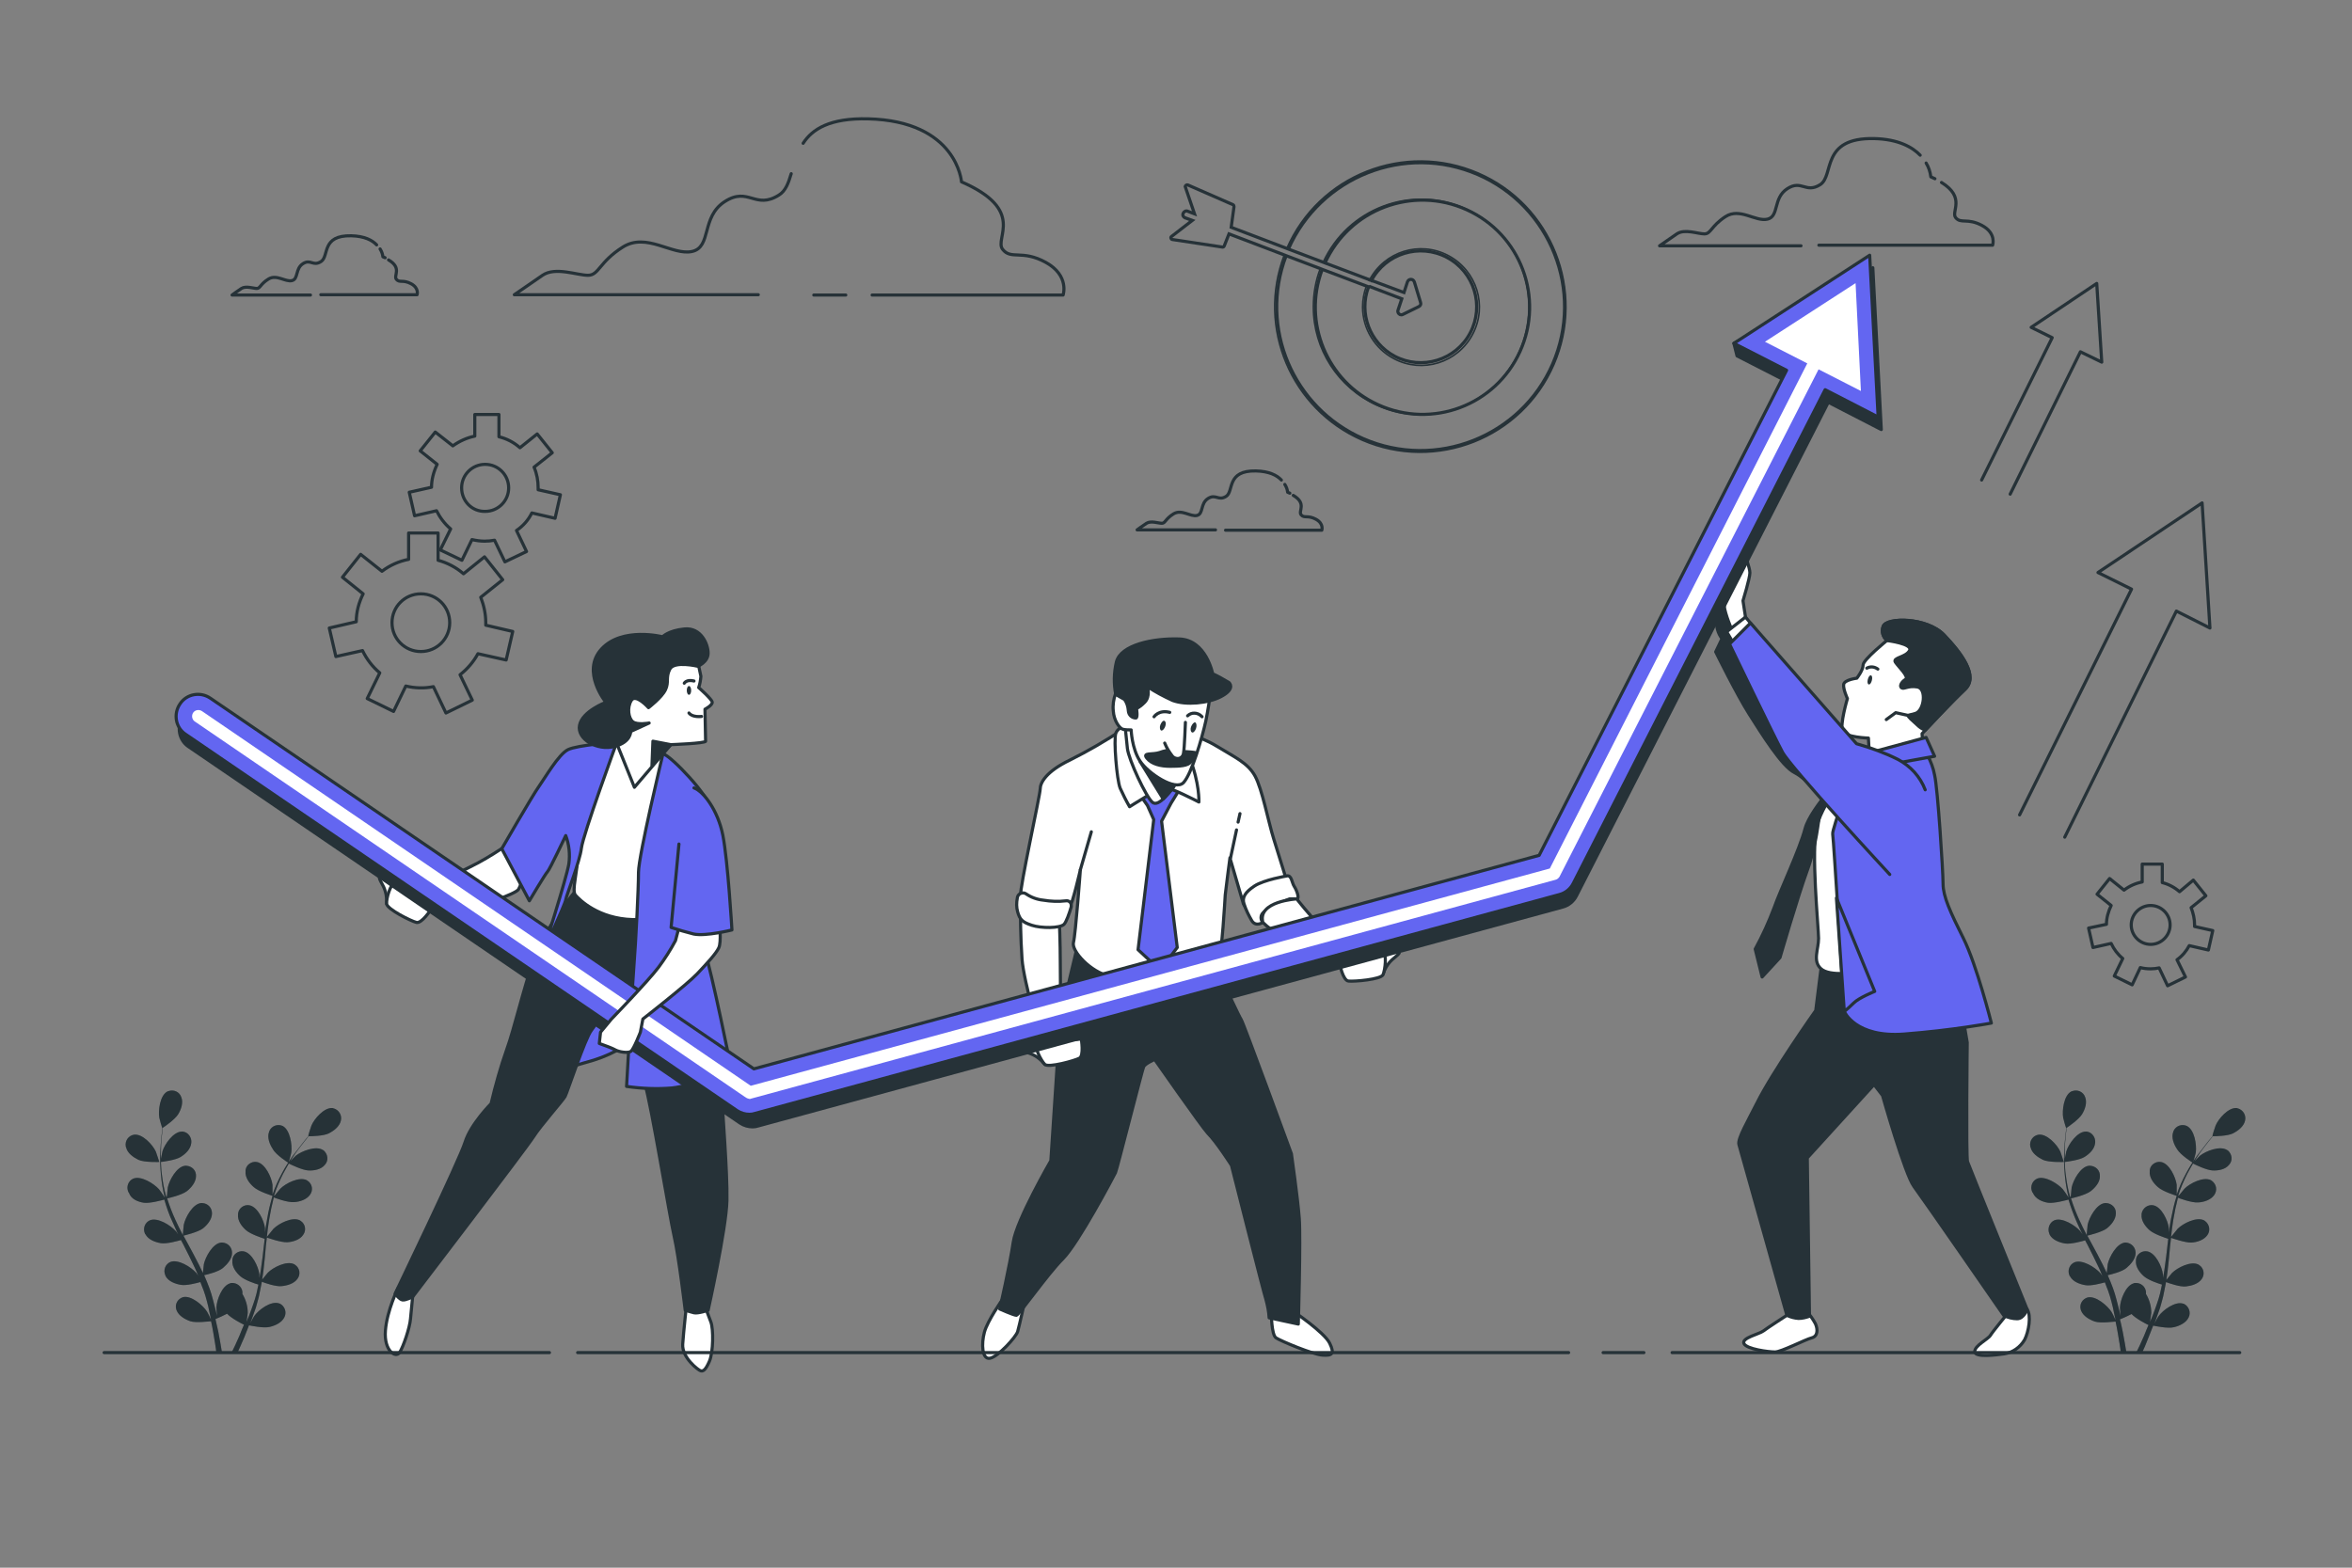 <?xml version="1.0" encoding="utf-8"?>
<!-- Generator: Adobe Illustrator 24.1.0, SVG Export Plug-In . SVG Version: 6.00 Build 0)  -->
<svg version="1.1" id="Layer_1" xmlns="http://www.w3.org/2000/svg" xmlns:xlink="http://www.w3.org/1999/xlink" x="0px" y="0px"
	 viewBox="0 0 750 500" style="enable-background:new 0 0 750 500;" xml:space="preserve">
<rect x="0" y="0" width="750" height="500" fill="#808080" stroke="none"/>
<style type="text/css">
	.st0{fill:none;stroke:#263238;stroke-linecap:round;stroke-linejoin:round;}
	.st1{fill:none;stroke:#263238;stroke-miterlimit:10;}
	.st2{fill:none;stroke:#263238;stroke-width:0.5;stroke-miterlimit:10;}
	.st3{fill:#FFFFFF;stroke:#263238;stroke-linecap:round;stroke-linejoin:round;}
	.st4{fill:#263238;stroke:#263238;stroke-linecap:round;stroke-linejoin:round;}
	.st5{fill:#6366F1;stroke:#263238;stroke-linecap:round;stroke-linejoin:round;}
	.st6{fill:#263238;}
	.st7{opacity:0.3;fill:#263238;enable-background:new    ;}
	.st8{fill:#FFFFFF;}
</style>
<g id="freepik--Clouds--inject-2">
	<path class="st0" d="M120.1,78.1c-1.4-1.5-3.9-2.8-8.1-2.9c-9.6-0.2-7,6.5-9.6,8.2s-3.3-0.9-5.8,0.7s-1.4,4.9-3.5,5.4
		s-4.9-2.1-7.5-0.5s-2.6,3-3.7,3s-3.5-0.9-4.9,0s-3,2.1-3,2.1h25"/>
	<path class="st0" d="M122.8,82.2l-0.7-0.3c-0.1-0.9-0.4-1.7-0.9-2.5"/>
	<path class="st0" d="M102.3,94H133c0,0,0.7-2.1-1.9-3.5s-3.7-0.2-4.7-1.4s1.9-3.6-2.5-6.2"/>
	<path class="st0" d="M408.6,153.1c-1.4-1.5-3.9-2.8-8.1-2.9c-9.5-0.2-7,6.5-9.5,8.1s-3.3-0.9-5.8,0.7s-1.4,4.9-3.5,5.4
		s-4.9-2.1-7.5-0.5s-2.6,3-3.7,3s-3.5-0.9-4.9,0s-3,2.1-3,2.1h25"/>
	<path class="st0" d="M411.3,157.3l-0.7-0.3c-0.1-0.9-0.4-1.7-0.9-2.5"/>
	<path class="st0" d="M390.8,169.1h30.7c0,0,0.7-2.1-1.9-3.5s-3.7-0.2-4.7-1.4s1.9-3.6-2.5-6.2"/>
	<path class="st0" d="M612.3,49.5c-2.5-2.6-7-5.1-14.6-5.3C580.4,43.8,585,56,580.4,58.9s-5.9-1.7-10.5,1.3s-2.5,8.8-6.3,9.7
		s-8.8-3.8-13.4-0.8s-4.6,5.5-6.7,5.5s-6.3-1.7-8.8,0s-5.5,3.8-5.5,3.8h45.1"/>
	<path class="st0" d="M617,57c-0.4-0.2-0.8-0.4-1.3-0.6c-0.2-1.6-0.7-3.1-1.5-4.4"/>
	<path class="st0" d="M580,78.2h55.4c0,0,1.3-3.8-3.4-6.3s-6.7-0.4-8.4-2.5c-1.5-1.9,3.3-6.4-4.5-11.2"/>
	<path class="st0" d="M278.1,94.1H339c0,0,2.1-6.2-5.5-10.4s-11.1-0.7-13.8-4.2s7.6-12.5-13.1-21.5c0,0-1.4-19.4-29.8-20.1
		c-12.2-0.3-17.8,3.3-20.7,7.8"/>
	<line class="st0" x1="259.5" y1="94.1" x2="269.7" y2="94.1"/>
	<path class="st0" d="M252.3,55.4c-0.9,3-1.8,5.5-3.9,6.8c-7.6,4.8-9.7-2.8-17.3,2.1s-4.1,14.5-10.4,15.9s-14.5-6.2-22.1-1.4
		s-7.6,9-11.1,9s-10.4-2.8-14.5,0s-9,6.2-9,6.2h77.8"/>
</g>
<g id="freepik--Arrows--inject-2">
	<polyline class="st0" points="658.4,267 694,194.9 704.7,200.3 702.2,160.4 669,182.6 679.7,187.9 644,259.9 	"/>
	<polyline class="st0" points="641,157.6 663.4,112.2 670.2,115.5 668.6,90.4 647.7,104.4 654.4,107.7 631.9,153.1 	"/>
</g>
<g id="freepik--Target--inject-2">
	<path class="st1" d="M410.8,79.5C421,56.3,448,45.6,471.3,55.7c23.2,10.1,33.9,37.2,23.8,60.4s-37.2,33.9-60.4,23.8
		c-22.4-9.8-33.3-35.4-24.6-58.3"/>
	<path class="st2" d="M410.3,79.3c10.2-23.5,37.6-34.3,61.1-24.1c23.5,10.2,34.3,37.6,24.1,61.1s-37.6,34.3-61.1,24.1
		c-22.7-9.9-33.7-35.9-24.9-59"/>
	<path class="st1" d="M422.5,83.9c7.8-17.2,28-24.8,45.2-17c17.2,7.8,24.8,28,17,45.2s-28,24.8-45.2,17
		c-16.4-7.4-24.2-26.3-17.9-43.1"/>
	<path class="st2" d="M421.9,83.7c7.9-17.3,28.2-24.9,45.5-17.1c17.3,7.9,24.9,28.2,17.1,45.5c-7.9,17.3-28.2,24.9-45.5,17.1
		c-12.3-5.6-20.2-17.8-20.2-31.3c0-4.2,0.7-8.3,2.2-12.2"/>
	<path class="st1" d="M437.3,89.5L437.3,89.5c4.6-8.7,15.4-12,24.1-7.4c8.7,4.6,12,15.4,7.4,24.1s-15.4,12-24.1,7.4
		c-7.9-4.2-11.5-13.7-8.3-22.1v-0.1"/>
	<path class="st2" d="M436.5,89.7l0.2-0.4l0,0c4.8-9.1,16-12.6,25.1-7.8c9.1,4.8,12.6,16,7.8,25.1c-4.8,9.1-16,12.6-25.1,7.8
		c-6.1-3.2-10-9.6-10-16.5c0-2.2,0.4-4.5,1.2-6.6"/>
	<path class="st1" d="M437.6,89.6h-0.1l-0.1-0.1l-0.5-0.2l0,0l-14.3-5.4l-0.5-0.2l-11.1-4.2l-0.5-0.2l-17.9-6.8l0.9-6.6
		c0-0.2-0.1-0.5-0.3-0.6L378.8,59c-0.3-0.1-0.6,0-0.8,0.3c-0.1,0.1-0.1,0.3,0,0.4l2.9,8.5l-2.1-0.8c-0.6-0.3-1.2,0-1.5,0.6
		c-0.3,0.6,0,1.2,0.6,1.5c0,0,0.1,0,0.1,0l2.2,0.8l-6.6,5.1c-0.2,0.1-0.3,0.4-0.2,0.6c0.1,0.2,0.2,0.4,0.5,0.4l15.9,2.4h0.1
		c0.2,0,0.4-0.1,0.5-0.4l1.5-3.8l17.6,6.7l0.5,0.2l11.1,4.2l0.5,0.2l14.3,5.4l0.5,0.2l0.4,0.2"/>
	<path class="st1" d="M437.3,89.5h0.1h0.1l10.2,3.8l1.1-3.4c0.2-0.5,0.6-0.8,1.1-0.8l0,0c0.5,0,0.9,0.3,1.1,0.8l2,6.6
		c0.2,0.5-0.1,1.1-0.6,1.3l-5.1,2.5c-0.2,0.1-0.3,0.1-0.5,0.1c-0.3,0-0.5-0.1-0.7-0.3c-0.3-0.3-0.5-0.8-0.3-1.2l1.2-3.6l-10.2-3.9
		c-0.1-0.1-0.3-0.1-0.4-0.3"/>
</g>
<g id="freepik--Gears--inject-2">
	<path class="st0" d="M152.4,208.5l9,2l2.1-9.1l-8.6-2c0-0.3,0-0.5,0-0.8c0-2.8-0.6-5.5-1.6-8.1l7-5.6l-5.8-7.3l-6.7,5.4
		c-2.3-2-5.1-3.5-8.1-4.3V170h-9.4v8.4c-3.1,0.6-6,1.9-8.5,3.8l-6.8-5.4l-5.8,7.3l6.6,5.3c-1.4,2.8-2.2,5.8-2.2,8.9l-8.6,2l2.1,9.1
		l8.5-1.9c1.3,2.7,3.2,5.2,5.5,7.1l-4,8.2l8.4,4.1l3.9-8.1c2.9,0.7,5.9,0.8,8.8,0.2l4,8.4l8.4-4.1l-3.9-8.1
		C149,213.4,151,211.1,152.4,208.5z M125,198.6c0-5.1,4.1-9.2,9.2-9.2s9.2,4.1,9.2,9.2s-4.1,9.2-9.2,9.2h0
		C129.1,207.8,125,203.7,125,198.6z"/>
	<path class="st0" d="M698.1,301.6l6.1,1.4l1.4-6.2l-5.8-1.3c0-0.2,0-0.4,0-0.5c0-1.9-0.4-3.7-1.1-5.5l4.7-3.8l-4-5l-4.4,3.7
		c-1.6-1.4-3.5-2.4-5.5-2.9v-5.9h-6.4v5.7c-2.1,0.4-4.1,1.3-5.8,2.6l-4.6-3.7l-4,5l4.5,3.6c-0.9,1.9-1.5,3.9-1.5,6L666,296l1.4,6.2
		l5.8-1.3c0.9,1.9,2.1,3.5,3.7,4.8l-2.7,5.6l5.7,2.8l2.6-5.5c1.1,0.3,2.2,0.4,3.3,0.4c0.9,0,1.8-0.1,2.7-0.3l2.7,5.7l5.7-2.8
		l-2.7-5.5C695.9,304.9,697.2,303.3,698.1,301.6z M679.6,295c0-3.4,2.8-6.2,6.2-6.2c3.4,0,6.2,2.8,6.2,6.2s-2.8,6.2-6.2,6.2l0,0
		C682.4,301.2,679.6,298.4,679.6,295z"/>
	<path class="st0" d="M169.6,163.6l7.4,1.7l1.7-7.5l-7.1-1.6c0-0.2,0-0.4,0-0.6c0-2.3-0.4-4.5-1.3-6.6l5.8-4.6l-4.8-6l-5.5,4.4
		c-1.9-1.7-4.2-2.9-6.7-3.5v-7.1h-7.7v6.9c-2.5,0.5-4.9,1.6-7,3.1l-5.6-4.4l-4.8,6l5.4,4.3c-1.1,2.3-1.8,4.8-1.8,7.3l-7.1,1.6
		l1.7,7.5l7-1.6c1.1,2.2,2.6,4.2,4.5,5.8l-3.3,6.7l6.9,3.3l3.2-6.6c1.3,0.3,2.7,0.5,4,0.5c1.1,0,2.2-0.1,3.2-0.3l3.3,6.9l6.9-3.3
		l-3.2-6.7C166.9,167.7,168.5,165.8,169.6,163.6z M147.2,155.6c0-4.2,3.4-7.5,7.5-7.5c4.2,0,7.5,3.4,7.5,7.5c0,4.2-3.4,7.5-7.5,7.5
		c0,0,0,0,0,0C150.5,163.2,147.2,159.8,147.2,155.6C147.2,155.6,147.2,155.6,147.2,155.6L147.2,155.6z"/>
</g>
<g id="freepik--character-3--inject-2">
	<path class="st3" d="M569.8,419.5c0,0-6.2,4-7.5,5s-7,2.2-6.2,4s7.9,2.7,9.9,2.7s9.7-4,11.7-4.5s2-2.7,1.2-4.5
		c-0.8-1.5-1.8-2.9-3-4.2l-5.2,1.5L569.8,419.5z"/>
	<path class="st3" d="M640.2,418.9c0,0-4.7,5.7-5.5,7s-5,3.2-5,5.2s7.2,1,9.4,0.7c2.7-0.4,5.1-2.1,6.5-4.5c1.3-2.5,2.2-7.7,0.8-9.7
		S640.2,418.9,640.2,418.9z"/>
	<path class="st4" d="M580.7,308.9l-0.2,1.5l-1.5,11.9c0,0-13.8,19.5-18.8,29.6c-2.6,5.2-6.2,11.3-5.7,13.1l15.3,54.5
		c1.2,0.6,2.4,0.9,3.7,1c1.2,0,2.4-0.3,3.5-0.7l-0.7-50.5l21.3-23.4l2.7,3.5c0,0,7.1,25.1,10,29s28.7,41.2,28.7,41.2
		c1.3,0.6,2.8,1,4.2,1c2.2,0,3.2-3,3.2-3s-18.5-45.6-19-47.1s-0.1-38-0.1-38l-3-17.6l-3.5-11.2c0,0-6.5,1.7-17.4,1.2
		s-21.3-1.2-21.3-1.2L580.7,308.9z"/>
	<path class="st4" d="M551.4,189.3c0,0-3.5,5.2-4,8.4c-0.2,2.1,0.4,4.3,1.7,6l-2,4.2c0,0,6.7,13.6,10.7,19.9s10.4,16.6,14.4,18.6
		s11.7,10.2,11.7,10.2l4.5-9.7c0,0-13.1-16.4-21.3-27.8c-5-6.9-9.5-14.1-13.7-21.6c0-2.2,0.2-4.3,0.5-6.4c0.3-1.9,0.5-3.8,0.5-5.7
		L551.4,189.3z"/>
	<path class="st3" d="M591.6,243.2c0,0-10.2,12.2-12.2,20.1c-2,7.9,0.5,32.5,0.5,36s-2,7.2,0.8,9.7s10.9,1.2,13.9,1s17.1,0,21.3-1.3
		s6.2-3,6.2-6s-5.2-26.5-6-30.5s2-17.6-1.7-24.1S598.8,240.7,591.6,243.2z"/>
	<path class="st4" d="M589.8,244.9c0,0-12.4,12.6-14.2,19.4s-7.9,19.6-9.9,25.3c-1.7,4.5-3.7,8.9-6,13.1l2.2,8.9l5.7-6.2
		c0,0,5.7-19.6,8.7-27.8s3.5-15.9,4-18.1S589.8,244.9,589.8,244.9z"/>
	<path class="st5" d="M591.6,244.2c0,0-7.5,20.4-7.2,21.8s3.7,56.6,3.7,56.6s3.5,8.4,19.1,7.2s27.8-3.5,27.8-3.5s-4.7-18.6-8.9-27
		s-6.5-13.4-6.5-17.4s-1.7-30.5-2.7-34.7c-0.4-2.2-1.2-4.3-2.2-6.2l-1.5-1.2L591.6,244.2z"/>
	<path class="st5" d="M585.6,286.4l12.2,29.8c0,0-5,2-6.7,3.7c-1,1-2,1.9-3,2.7L585.6,286.4z"/>
	<path class="st3" d="M601.8,204.2c0,0-7.7,6.2-7.7,7.9s-2,4.2-2,4.2s-4,0.5-4.2,2s1.2,4.5,1.2,4.5s-2.5,8.4-1.5,10.4
		s8.2,2.2,8.2,2.2l0.3,5.5l17.1-2.7l-0.3-4.2c0,0,9.2-9.9,13.7-14.1s-1.2-11.7-6.7-17.4s-18.4-5.7-19.4-2.7
		C599.9,201.4,600.4,203.2,601.8,204.2z"/>
	<path class="st0" d="M595.3,213.1c1.1-0.6,2.4-0.5,3.5,0.3"/>
	<path class="st6" d="M595.6,216.7c-0.2,0.8-0.1,1.5,0.3,1.6s0.8-0.5,1-1.3s0.1-1.5-0.3-1.6S595.8,215.9,595.6,216.7z"/>
	<path class="st4" d="M619.9,202.5c-5.5-5.7-18.4-5.7-19.4-2.7c-0.6,1.6-0.1,3.4,1.2,4.5c0,0,8.4,1,7.2,3.2s-5.5,2.2-4.5,3.7
		s4.5,4.7,3.2,5.5s-2,2.2-1.2,2.7s2-0.8,5-0.3s2.2,7.4-0.5,8.4s-4-0.3,1,4.2c0.6,0.5,1.3,0.9,2,1.2c2.5-2.7,9.1-9.7,12.7-13.1
		C631,215.6,625.3,208.2,619.9,202.5z"/>
	<polyline class="st0" points="609,228.3 604.5,227.3 601.5,229.5 	"/>
	<polygon class="st5" points="614.2,235.2 591.3,241.4 589.8,246.1 616.9,241.2 	"/>
	<path class="st3" d="M556.6,196.8l-0.8-5.2c0,0,2.2-7.2,2.2-8.9s-1.7-5.7-1.7-6.7s-1.5-2.5-2-0.5s-1.5,9.4-1.5,9.4s-3.2,5.5-3,8.2
		s2.7,8.4,2.7,8.4l4.5-2.7L556.6,196.8z"/>
	<polygon class="st3" points="559.8,200.7 556.6,196.8 550.6,201.5 554.1,207.4 	"/>
	<path class="st5" d="M613.9,251.9c-1.6-4.2-4.7-7.6-8.7-9.7c-4.2-2.1-8.6-3.7-13.2-5l-33.8-38.5l-6.7,6.7c0,0,14.2,29.5,16.9,34.5
		s34.2,39,34.2,39"/>
</g>
<g id="freepik--character-2--inject-2">
	<path class="st3" d="M319.7,414.4c0,0-4.8,6.8-5.8,10.5s-0.8,8.8,1.8,8.3s8.3-6.8,8.8-8.5s2.3-9.8,2.3-9.8l-6-0.5H319.7z"/>
	<path class="st3" d="M405.4,418.7c0,0,0,7,1.5,8s11.8,5.3,14.8,5.5s4-0.3,2.3-3.8s-11.8-10.3-11.8-10.3L405.4,418.7z"/>
	<path class="st4" d="M343.9,300.4l-5.8,24.3l-3,45.5c0,0-11,19-12,26s-4.3,21.3-4.3,21.3s4.5,2,5.3,2s9.8-13,14.8-18
		s16.3-26.5,16.8-27.5s8.5-32.8,9-33.8s3.5-2.3,3.5-2.3s15.1,21.6,16.9,23.5c2.9,2.9,7.6,10.3,7.6,10.3s10.3,40.8,11,42.8
		c0.5,1.9,0.9,3.8,1,5.8l9.3,2c0,0,0.8-27.3,0.3-33.8s-2.5-20.5-2.5-20.5s-15.3-41.8-16-42.8s-5.3-11-5.3-11l-1.5-9.5
		c-8.8,2.5-18,2.8-27,1C346.9,302.7,343.9,300.4,343.9,300.4z"/>
	<path class="st3" d="M358.1,232.6c-5.4,3.6-11.1,6.9-16.9,9.8c-7.7,3.7-9.5,7.3-9.5,9.2s-6.7,32.2-6.2,33.8s5,4.2,7.8,4.8
		s6.8-0.2,7.7-0.8s3.5-12,3.5-12s-1.5,20.5-2.2,23.2s5.5,9.5,11.5,10.7s22.2,1.2,26.3-0.2s7-1.7,8.3-4.2s2.2-20.3,2.3-21.5
		s1.5-11.8,1.5-11.8l4.3,14.7l1.7,3c0,0,0.8-1.8,6-4.8s6.8-3.3,6.8-3.3s-3-9.8-4.8-15.5s-3.7-16-6-20.2s-6.5-6-12.2-9.5
		s-14-5.5-15-6S363.3,230.7,358.1,232.6z"/>
	<line class="st0" x1="344.5" y1="277.4" x2="348" y2="265.3"/>
	<line class="st0" x1="394.8" y1="262.2" x2="395.4" y2="259.5"/>
	<line class="st0" x1="392.4" y1="273.6" x2="394.3" y2="264.7"/>
	<polygon class="st5" points="362.4,251.9 365.9,256.9 367.9,261.4 362.9,302.9 369.9,309.4 375.4,302.2 370.4,261.9 373.4,256.2 
		377.4,249.7 370.2,245.4 	"/>
	<path class="st3" d="M360,230.9c0,0-3.5,0.9-4.2,3s0.3,14.8,1.4,17.5c0.9,2,1.9,4,3,5.9c0,0,9.3-5.9,10.9-6.2s11.2,4.7,11.2,4.7
		s0.3-5.9-3-14.2s-11-13-14.4-13.3C362.9,228.1,361,229.1,360,230.9z"/>
	<path class="st3" d="M358.6,229.8c0,0,0.5,5.3,0.9,8.9s6,15.6,8,17.2c2,1.7,6-3.8,7.4-6.2c0.6-1.1,1.3-2.2,2-3.2
		c0,0-9.7-4.7-12.7-10.1s-2.7-8-4.1-8.2S358.6,229.8,358.6,229.8z"/>
	<path class="st4" d="M363.5,242.8l7.4,12c0,0,3.4-3.2,4-5S363.5,242.8,363.5,242.8z"/>
	<path class="st3" d="M355.7,221.3c-0.6,1.7-0.9,3.6-0.7,5.4c0.2,3.3,2.1,5.7,3.1,5.9c0.9,0.2,1.7,0.2,2.6,0.2c0,0,0.2,5.9,2.8,9.9
		s11.3,9.7,13.9,6.9s5.9-14.2,7.1-19.6c0.7-3.5,1.3-7.1,1.6-10.6l-17.5-4l-8.3-1.9L355.7,221.3z"/>
	<path class="st4" d="M365.9,219c0,0,1,3.1-0.9,5s-2.6,1.9-2.6,1.9s0.5,3.1-0.2,3.1c-1.3,0-2.3-1-2.4-2.3c0,0,0-0.1,0-0.1
		c-0.1-1.3-0.5-2.5-1.2-3.5l-2.8-1.6c-0.7-3.4-0.6-7,0.2-10.4c1.4-5.4,11.6-7.6,20.1-7.3s10.6,11.1,10.6,11.1
		c1.8,0.8,3.5,1.8,5.2,2.8c0.7,0.7,1.4,2.4-2.6,4.5s-11.1,2.8-15.4,1.2C371.1,222.1,368.4,220.7,365.9,219z"/>
	<path class="st6" d="M371.6,231.6c-0.3,0.9-0.9,1.5-1.3,1.4s-0.6-1-0.3-1.8s0.9-1.5,1.3-1.3S371.9,230.7,371.6,231.6z"/>
	<path class="st6" d="M381.4,232.3c-0.3,0.9-0.9,1.5-1.3,1.3s-0.6-1-0.3-1.8s0.9-1.5,1.3-1.4S381.7,231.4,381.4,232.3z"/>
	<path class="st0" d="M368,228.6c0,0,1.5-2.3,5-1.4"/>
	<path class="st0" d="M378.7,228.3c1.2-1.2,3.2-1.1,4.4,0.1c0.1,0.1,0.1,0.1,0.2,0.2"/>
	<path class="st4" d="M374,239.2c-1.4,0-2.9,0.3-4.2,0.8c-2.3,0.8-5.6-0.1-4.1,1.8s4.4,2.6,7.4,2.6s5.8-0.1,6.7-1.5s2.3-2.7,1.2-2.9
		s-5.1-0.4-5.6-0.4C374.9,239.4,374.4,239.3,374,239.2z"/>
	<path class="st3" d="M378,230.4c0,0-0.3,8.3-0.6,9.8c-0.1,1.1-1.1,1.9-2.2,1.7c-0.6-0.1-1.1-0.4-1.4-0.8c-1-1.3-1.8-2.6-2.4-4.1"/>
	<path class="st3" d="M410.2,279.4c0,0-7.2,1.2-10.2,3.2s-4,3.7-3.3,5.7c0.6,1.9,1.5,3.7,2.5,5.4c1.3,2,3.5,0.5,3.5,0.5
		c-0.8-0.9-0.8-2.3,0.1-3.1c0,0,0.1-0.1,0.1-0.1c1.8-1.8,8.3-4.3,8.3-4.3h2.3c1,0,0-2.8-0.8-4S411.9,278.9,410.2,279.4z"/>
	<path class="st3" d="M325.4,291.4c0,0,0,7.3,0.5,14.5s6.5,27.5,6.5,27.5l6-1.5c0,0-0.3-19-0.3-25s-0.3-13.3-0.3-13.3L325.4,291.4z"
		/>
	<path class="st3" d="M324.4,286.4c0.1-1,1-1.7,2-1.6c0.3,0,0.6,0.2,0.8,0.3c1.6,1.1,3.5,1.8,5.5,2c2.4,0.4,4.8,0.5,7.3,0.2
		c0.8-0.1,1.5,0.5,1.6,1.3c0,0.2,0,0.4,0,0.6c-0.6,2.1-1.6,4.9-2.3,5.6c-1.3,1.3-7.3,1.3-10.3,0.3s-3.8-1.8-4.5-4.3
		C324.1,289.4,324.1,287.9,324.4,286.4z"/>
	<path class="st3" d="M440.9,310.9c0.6-1.8,1.6-3.5,3-4.8c2.3-2,3.3-2.5,1-2.8s-5,3.3-5,3.3L440.9,310.9z"/>
	<path class="st3" d="M402.7,294.2c1.5,1.5,3.3,2.8,5.3,3.8c3.8,2,22.5,12.3,22.5,12.3l6.8-4c0,0-10.5-4.8-15.3-9.8
		s-8.5-9.8-8.5-9.8S400.9,287.4,402.7,294.2z"/>
	<path class="st3" d="M427.2,307.4c0,0,1,5.3,2.8,5.5s10.3-0.5,11-2s1.3-6.8,0-7S427.2,307.4,427.2,307.4z"/>
	<path class="st3" d="M333.2,339.5c-1.2-1.5-2.7-2.7-4.5-3.4c-2.8-1.1-3.9-1.2-1.9-2.2s5.8,1.3,5.8,1.3L333.2,339.5z"/>
	<path class="st3" d="M344.8,331.4c0,0,0.9,5.3-0.6,6.1s-9.8,3.1-11,2s-3.6-5.9-2.5-6.5S344.8,331.4,344.8,331.4z"/>
</g>
<g id="freepik--Plants--inject-2">
	<path class="st6" d="M92,370.9c0,0,0.9-3.1,0.9-3.4c0.3-2.4-0.4-7.2-2.8-8.4c-1.6-0.7-3.5,0-4.2,1.6c0,0.1-0.1,0.2-0.1,0.3
		c-0.7,1.8,0.2,4,1.2,5.5C88,368.4,92,370.9,92,370.9z"/>
	<path class="st6" d="M44.1,369.9c1.9,0.9,6.7,0.7,6.7,0.7s-1-3.1-1.1-3.3c-1-2.2-4.3-5.8-7-5.4c-1.7,0.3-2.9,1.9-2.6,3.7
		c0,0.1,0,0.2,0.1,0.3C40.6,367.8,42.5,369.1,44.1,369.9z"/>
	<path class="st6" d="M45.8,383.6c2,0.3,6.2-0.9,6.6-1c0.7,2.4,1.5,4.8,2.6,7.1c0.6,1.4,1.2,2.7,1.8,4c-0.4-0.6-0.7-1.1-0.8-1.1
		c-1.6-1.8-5.7-4.4-8.2-3.4c-1.6,0.7-2.3,2.6-1.6,4.2c0,0.1,0.1,0.2,0.2,0.3c0.9,1.7,3.1,2.5,4.9,2.8s5.4-0.7,6.4-1
		c0.3,0.5,0.5,1,0.8,1.5c1.2,2.4,2.5,4.9,3.6,7.3c0.4,0.9,0.8,1.7,1.1,2.6c-0.3-0.5-0.6-0.9-0.7-1c-1.6-1.8-5.7-4.4-8.2-3.4
		c-1.6,0.7-2.3,2.6-1.6,4.2c0,0.1,0.1,0.2,0.1,0.3c0.9,1.7,3.1,2.5,4.9,2.8s5.1-0.6,6.2-0.9c0.3,0.9,0.7,1.8,1,2.6
		c0.2,0.6,0.4,1.2,0.6,1.8s0.3,1.2,0.5,1.8c0.3,1.2,0.6,2.3,0.8,3.5c0.2,0.8,0.3,1.5,0.5,2.3c-0.4-0.9-1.2-2.5-1.3-2.6
		c-1.3-2-5-5.2-7.6-4.6c-1.7,0.5-2.7,2.2-2.2,3.9c0,0.1,0.1,0.2,0.1,0.3c0.7,1.8,2.7,2.9,4.4,3.5c1.9,0.6,6.1,0,6.6,0
		c0.3,1.3,0.5,2.5,0.7,3.6c0.4,2.4,0.8,4.6,1,6.5h1.8c-0.3-1.9-0.7-4.2-1.2-6.8c-0.3-1.3-0.6-2.6-0.9-4c1.3-0.5,2.5-1.1,3.7-1.7
		c1.4,1.5,4.9,3.3,5.4,3.5c-0.5,1.2-1,2.3-1.4,3.4c-0.9,2.1-1.8,4-2.6,5.6h1.9c0.7-1.5,1.4-3.2,2.2-5c0.5-1.2,1-2.5,1.5-3.8
		c0.5,0.1,4.7,1,6.6,0.5c1.8-0.4,3.9-1.4,4.7-3.1c0.8-1.6,0.1-3.5-1.4-4.3c-0.1,0-0.2-0.1-0.3-0.1c-2.6-0.9-6.5,2-7.9,4
		c-0.1,0.1-0.9,1.5-1.3,2.3c0.2-0.5,0.4-1.1,0.6-1.6c0.4-1.1,0.8-2.2,1.2-3.4l0.5-1.8c0.2-0.6,0.3-1.2,0.5-1.9
		c0.3-1.5,0.6-3,0.9-4.5c1,0.4,4.4,1.6,6.3,1.4s4-0.8,5.1-2.4c1-1.4,0.7-3.4-0.8-4.4c-0.1-0.1-0.2-0.1-0.3-0.2
		c-2.4-1.2-6.7,1-8.4,2.7c-0.1,0.1-1.2,1.5-1.8,2.2c0.1-0.9,0.3-1.8,0.4-2.8c0.3-2.7,0.6-5.4,0.8-8.1c0.1-0.8,0.2-1.7,0.3-2.5
		c0.3,0.1,4.4,1.6,6.5,1.5c1.8-0.1,4.1-0.8,5.1-2.4c1-1.4,0.7-3.4-0.8-4.4c-0.1-0.1-0.2-0.1-0.3-0.2c-2.4-1.2-6.7,1-8.4,2.7
		c-0.1,0.1-1.7,2.1-2.1,2.6c0.2-1.8,0.4-3.6,0.7-5.4c0.4-2.4,0.9-4.8,1.5-7.2c0.2,0.1,4.4,1.7,6.5,1.5c1.8-0.1,4-0.8,5.1-2.4
		c1-1.4,0.7-3.4-0.8-4.4c-0.1-0.1-0.2-0.1-0.3-0.2c-2.4-1.2-6.7,1-8.4,2.7c-0.1,0.1-1.3,1.6-1.9,2.3l-0.1-0.1
		c0.7-2.3,1.7-4.6,2.8-6.8c0.6-1.2,1.3-2.3,1.9-3.4c0.8,0.4,4.3,2.1,6.2,2.2s4.1-0.3,5.3-1.8c1.2-1.3,1-3.3-0.3-4.5
		c-0.1-0.1-0.2-0.2-0.3-0.2c-2.2-1.5-6.8,0.3-8.7,1.8c-0.1,0.1-1,1-1.7,1.7c0.3-0.5,0.6-1,0.9-1.4c1.1-1.7,2.3-3.2,3.3-4.5
		c0.6-0.7,1.1-1.4,1.6-2c1,0,4.8-0.1,6.4-0.9s3.5-2.2,3.9-4.1c0.4-1.7-0.6-3.4-2.3-3.9c-0.1,0-0.2,0-0.3-0.1
		c-2.7-0.3-5.9,3.4-6.8,5.6c-0.1,0.2-1.1,3.3-1,3.3h0.1c-0.5,0.6-1.1,1.2-1.6,1.9c-1,1.3-2.2,2.8-3.4,4.4c-1.3,1.8-2.5,3.7-3.5,5.6
		c-1.2,2.2-2.2,4.4-3,6.8c0,0,0,0,0,0.1c0-0.8,0-3,0-3.2c-0.3-2.4-2.3-6.8-5-7.3c-1.7-0.3-3.4,0.9-3.6,2.6c0,0.1,0,0.2,0,0.4
		c-0.2,1.9,1.2,3.8,2.6,5c1.5,1.4,5.7,2.7,6,2.8c-0.7,2.4-1.3,4.8-1.7,7.3c-0.3,1.4-0.5,2.9-0.7,4.4c0-0.7,0-1.3,0-1.4
		c-0.3-2.4-2.3-6.8-5-7.3c-1.7-0.3-3.4,0.9-3.6,2.7c0,0.1,0,0.2,0,0.3c-0.2,1.9,1.2,3.8,2.6,5s4.9,2.4,5.9,2.7l-0.2,1.7
		c-0.3,2.7-0.6,5.4-1,8c-0.1,0.9-0.3,1.8-0.5,2.8c0-0.6,0-1.1,0-1.2c-0.3-2.4-2.3-6.8-5-7.3c-1.7-0.3-3.4,0.9-3.6,2.6
		c0,0.1,0,0.2,0,0.4c-0.2,1.9,1.2,3.8,2.6,5s4.6,2.3,5.7,2.6c-0.2,0.9-0.4,1.9-0.6,2.8c-0.2,0.6-0.3,1.2-0.5,1.8l-0.6,1.8
		c-0.4,1.1-0.8,2.3-1.2,3.3c-0.3,0.8-0.6,1.5-0.9,2.2c0.2-0.9,0.4-2.8,0.4-2.9c0-2.1-0.6-4.2-1.7-6c0-0.2,0-0.5,0-0.7
		c-0.2-1.7-1.8-3-3.6-2.8c-0.1,0-0.2,0-0.3,0.1c-2.6,0.7-4.3,5.3-4.4,7.7c0,0.1,0.1,1.7,0.2,2.7c-0.1-0.6-0.3-1.1-0.4-1.7
		c-0.3-1.2-0.6-2.3-0.9-3.5l-0.5-1.8c-0.2-0.6-0.4-1.2-0.6-1.8c-0.5-1.4-1.1-2.8-1.7-4.2c1-0.2,4.6-1.1,6-2.3s2.9-2.9,2.9-4.8
		c0-1.8-1.3-3.2-3.1-3.3c-0.1,0-0.3,0-0.4,0c-2.7,0.3-5,4.6-5.5,6.9c0,0.1-0.2,1.9-0.3,2.8c-0.4-0.8-0.8-1.7-1.2-2.5
		c-1.2-2.4-2.5-4.8-3.8-7.2c-0.4-0.7-0.8-1.5-1.2-2.2c0.4-0.1,4.6-1.1,6.2-2.3c1.4-1.1,2.9-2.9,2.9-4.8c0-1.8-1.3-3.2-3.1-3.3
		c-0.1,0-0.3,0-0.4,0c-2.7,0.3-5,4.6-5.5,6.9c0,0.2-0.3,2.7-0.3,3.3c-0.8-1.6-1.7-3.3-2.4-4.9c-1-2.2-1.9-4.5-2.6-6.8
		c0.2,0,4.6-1,6.3-2.3c1.4-1.1,2.9-2.9,2.9-4.8c0.1-1.8-1.3-3.2-3.1-3.3c-0.1,0-0.2,0-0.4,0c-2.7,0.3-5,4.6-5.5,6.9
		c0,0.2-0.2,2.1-0.3,3h-0.2c-0.7-2.4-1.1-4.8-1.4-7.2c-0.2-1.3-0.2-2.6-0.3-3.9c0.8-0.1,4.7-0.6,6.3-1.6s3.2-2.5,3.4-4.5
		c0.2-1.7-1-3.4-2.7-3.6c-0.1,0-0.2,0-0.3,0c-2.7,0-5.5,4-6.2,6.3c0,0.1-0.3,1.4-0.5,2.4c0-0.6,0-1.1,0-1.7c0-2,0.1-3.9,0.3-5.6
		c0.1-0.9,0.2-1.8,0.3-2.6c0.8-0.5,3.9-2.7,4.9-4.3s1.7-3.8,1-5.5c-0.6-1.7-2.4-2.5-4.1-1.9c-0.1,0-0.2,0.1-0.3,0.1
		c-2.4,1.2-3,6.1-2.6,8.4c0,0.2,0.9,3.4,1,3.3l0,0c-0.1,0.8-0.2,1.6-0.3,2.5c-0.2,1.6-0.3,3.5-0.4,5.6c-0.1,2.2,0,4.4,0.2,6.6
		c0.2,2.5,0.6,4.9,1.2,7.3v0.1c-0.4-0.7-1.7-2.5-1.8-2.6c-1.6-1.8-5.7-4.4-8.2-3.4c-1.6,0.7-2.3,2.6-1.6,4.2c0,0.1,0.1,0.2,0.2,0.3
		C41.8,382.5,44,383.3,45.8,383.6z"/>
	<path class="st7" d="M44.1,369.9c1.9,0.9,6.7,0.7,6.7,0.7s-1-3.1-1.1-3.3c-1-2.2-4.3-5.8-7-5.4c-1.7,0.3-2.9,1.9-2.6,3.7
		c0,0.1,0,0.2,0.1,0.3C40.6,367.8,42.5,369.1,44.1,369.9z"/>
	<path class="st7" d="M92,370.9c0,0,0.9-3.1,0.9-3.4c0.3-2.4-0.4-7.2-2.8-8.4c-1.6-0.7-3.5,0-4.2,1.6c0,0.1-0.1,0.2-0.1,0.3
		c-0.7,1.8,0.2,4,1.2,5.5C88,368.4,92,370.9,92,370.9z"/>
	<path class="st7" d="M45.8,383.6c2,0.3,6.2-0.9,6.6-1c0.7,2.4,1.5,4.8,2.6,7.1c0.6,1.4,1.2,2.7,1.8,4c-0.4-0.6-0.7-1.1-0.8-1.1
		c-1.6-1.8-5.7-4.4-8.2-3.4c-1.6,0.7-2.3,2.6-1.6,4.2c0,0.1,0.1,0.2,0.2,0.3c0.9,1.7,3.1,2.5,4.9,2.8s5.4-0.7,6.4-1
		c0.3,0.5,0.5,1,0.8,1.5c1.2,2.4,2.5,4.9,3.6,7.3c0.4,0.9,0.8,1.7,1.1,2.6c-0.3-0.5-0.6-0.9-0.7-1c-1.6-1.8-5.7-4.4-8.2-3.4
		c-1.6,0.7-2.3,2.6-1.6,4.2c0,0.1,0.1,0.2,0.1,0.3c0.9,1.7,3.1,2.5,4.9,2.8s5.1-0.6,6.2-0.9c0.3,0.9,0.7,1.8,1,2.6
		c0.2,0.6,0.4,1.2,0.6,1.8s0.3,1.2,0.5,1.8c0.3,1.2,0.6,2.3,0.8,3.5c0.2,0.8,0.3,1.5,0.5,2.3c-0.4-0.9-1.2-2.5-1.3-2.6
		c-1.3-2-5-5.2-7.6-4.6c-1.7,0.5-2.7,2.2-2.2,3.9c0,0.1,0.1,0.2,0.1,0.3c0.7,1.8,2.7,2.9,4.4,3.5c1.9,0.6,6.1,0,6.6,0
		c0.3,1.3,0.5,2.5,0.7,3.6c0.4,2.4,0.8,4.6,1,6.5h1.8c-0.3-1.9-0.7-4.2-1.2-6.8c-0.3-1.3-0.6-2.6-0.9-4c1.3-0.5,2.5-1.1,3.7-1.7
		c1.4,1.5,4.9,3.3,5.4,3.5c-0.5,1.2-1,2.3-1.4,3.4c-0.9,2.1-1.8,4-2.6,5.6h1.9c0.7-1.5,1.4-3.2,2.2-5c0.5-1.2,1-2.5,1.5-3.8
		c0.5,0.1,4.7,1,6.6,0.5c1.8-0.4,3.9-1.4,4.7-3.1c0.8-1.6,0.1-3.5-1.4-4.3c-0.1,0-0.2-0.1-0.3-0.1c-2.6-0.9-6.5,2-7.9,4
		c-0.1,0.1-0.9,1.5-1.3,2.3c0.2-0.5,0.4-1.1,0.6-1.6c0.4-1.1,0.8-2.2,1.2-3.4l0.5-1.8c0.2-0.6,0.3-1.2,0.5-1.9
		c0.3-1.5,0.6-3,0.9-4.5c1,0.4,4.4,1.6,6.3,1.4s4-0.8,5.1-2.4c1-1.4,0.7-3.4-0.8-4.4c-0.1-0.1-0.2-0.1-0.3-0.2
		c-2.4-1.2-6.7,1-8.4,2.7c-0.1,0.1-1.2,1.5-1.8,2.2c0.1-0.9,0.3-1.8,0.4-2.8c0.3-2.7,0.6-5.4,0.8-8.1c0.1-0.8,0.2-1.7,0.3-2.5
		c0.3,0.1,4.4,1.6,6.5,1.5c1.8-0.1,4.1-0.8,5.1-2.4c1-1.4,0.7-3.4-0.8-4.4c-0.1-0.1-0.2-0.1-0.3-0.2c-2.4-1.2-6.7,1-8.4,2.7
		c-0.1,0.1-1.7,2.1-2.1,2.6c0.2-1.8,0.4-3.6,0.7-5.4c0.4-2.4,0.9-4.8,1.5-7.2c0.2,0.1,4.4,1.7,6.5,1.5c1.8-0.1,4-0.8,5.1-2.4
		c1-1.4,0.7-3.4-0.8-4.4c-0.1-0.1-0.2-0.1-0.3-0.2c-2.4-1.2-6.7,1-8.4,2.7c-0.1,0.1-1.3,1.6-1.9,2.3l-0.1-0.1
		c0.7-2.3,1.7-4.6,2.8-6.8c0.6-1.2,1.3-2.3,1.9-3.4c0.8,0.4,4.3,2.1,6.2,2.2s4.1-0.3,5.3-1.8c1.2-1.3,1-3.3-0.3-4.5
		c-0.1-0.1-0.2-0.2-0.3-0.2c-2.2-1.5-6.8,0.3-8.7,1.8c-0.1,0.1-1,1-1.7,1.7c0.3-0.5,0.6-1,0.9-1.4c1.1-1.7,2.3-3.2,3.3-4.5
		c0.6-0.7,1.1-1.4,1.6-2c1,0,4.8-0.1,6.4-0.9s3.5-2.2,3.9-4.1c0.4-1.7-0.6-3.4-2.3-3.9c-0.1,0-0.2,0-0.3-0.1
		c-2.7-0.3-5.9,3.4-6.8,5.6c-0.1,0.2-1.1,3.3-1,3.3h0.1c-0.5,0.6-1.1,1.2-1.6,1.9c-1,1.3-2.2,2.8-3.4,4.4c-1.3,1.8-2.5,3.7-3.5,5.6
		c-1.2,2.2-2.2,4.4-3,6.8c0,0,0,0,0,0.1c0-0.8,0-3,0-3.2c-0.3-2.4-2.3-6.8-5-7.3c-1.7-0.3-3.4,0.9-3.6,2.6c0,0.1,0,0.2,0,0.4
		c-0.2,1.9,1.2,3.8,2.6,5c1.5,1.4,5.7,2.7,6,2.8c-0.7,2.4-1.3,4.8-1.7,7.3c-0.3,1.4-0.5,2.9-0.7,4.4c0-0.7,0-1.3,0-1.4
		c-0.3-2.4-2.3-6.8-5-7.3c-1.7-0.3-3.4,0.9-3.6,2.7c0,0.1,0,0.2,0,0.3c-0.2,1.9,1.2,3.8,2.6,5s4.9,2.4,5.9,2.7l-0.2,1.7
		c-0.3,2.7-0.6,5.4-1,8c-0.1,0.9-0.3,1.8-0.5,2.8c0-0.6,0-1.1,0-1.2c-0.3-2.4-2.3-6.8-5-7.3c-1.7-0.3-3.4,0.9-3.6,2.6
		c0,0.1,0,0.2,0,0.4c-0.2,1.9,1.2,3.8,2.6,5s4.6,2.3,5.7,2.6c-0.2,0.9-0.4,1.9-0.6,2.8c-0.2,0.6-0.3,1.2-0.5,1.8l-0.6,1.8
		c-0.4,1.1-0.8,2.3-1.2,3.3c-0.3,0.8-0.6,1.5-0.9,2.2c0.2-0.9,0.4-2.8,0.4-2.9c0-2.1-0.6-4.2-1.7-6c0-0.2,0-0.5,0-0.7
		c-0.2-1.7-1.8-3-3.6-2.8c-0.1,0-0.2,0-0.3,0.1c-2.6,0.7-4.3,5.3-4.4,7.7c0,0.1,0.1,1.7,0.2,2.7c-0.1-0.6-0.3-1.1-0.4-1.7
		c-0.3-1.2-0.6-2.3-0.9-3.5l-0.5-1.8c-0.2-0.6-0.4-1.2-0.6-1.8c-0.5-1.4-1.1-2.8-1.7-4.2c1-0.2,4.6-1.1,6-2.3s2.9-2.9,2.9-4.8
		c0-1.8-1.3-3.2-3.1-3.3c-0.1,0-0.3,0-0.4,0c-2.7,0.3-5,4.6-5.5,6.9c0,0.1-0.2,1.9-0.3,2.8c-0.4-0.8-0.8-1.7-1.2-2.5
		c-1.2-2.4-2.5-4.8-3.8-7.2c-0.4-0.7-0.8-1.5-1.2-2.2c0.4-0.1,4.6-1.1,6.2-2.3c1.4-1.1,2.9-2.9,2.9-4.8c0-1.8-1.3-3.2-3.1-3.3
		c-0.1,0-0.3,0-0.4,0c-2.7,0.3-5,4.6-5.5,6.9c0,0.2-0.3,2.7-0.3,3.3c-0.8-1.6-1.7-3.3-2.4-4.9c-1-2.2-1.9-4.5-2.6-6.8
		c0.2,0,4.6-1,6.3-2.3c1.4-1.1,2.9-2.9,2.9-4.8c0.1-1.8-1.3-3.2-3.1-3.3c-0.1,0-0.2,0-0.4,0c-2.7,0.3-5,4.6-5.5,6.9
		c0,0.2-0.2,2.1-0.3,3h-0.2c-0.7-2.4-1.1-4.8-1.4-7.2c-0.2-1.3-0.2-2.6-0.3-3.9c0.8-0.1,4.7-0.6,6.3-1.6s3.2-2.5,3.4-4.5
		c0.2-1.7-1-3.4-2.7-3.6c-0.1,0-0.2,0-0.3,0c-2.7,0-5.5,4-6.2,6.3c0,0.1-0.3,1.4-0.5,2.4c0-0.6,0-1.1,0-1.7c0-2,0.1-3.9,0.3-5.6
		c0.1-0.9,0.2-1.8,0.3-2.6c0.8-0.5,3.9-2.7,4.9-4.3s1.7-3.8,1-5.5c-0.6-1.7-2.4-2.5-4.1-1.9c-0.1,0-0.2,0.1-0.3,0.1
		c-2.4,1.2-3,6.1-2.6,8.4c0,0.2,0.9,3.4,1,3.3l0,0c-0.1,0.8-0.2,1.6-0.3,2.5c-0.2,1.6-0.3,3.5-0.4,5.6c-0.1,2.2,0,4.4,0.2,6.6
		c0.2,2.5,0.6,4.9,1.2,7.3v0.1c-0.4-0.7-1.7-2.5-1.8-2.6c-1.6-1.8-5.7-4.4-8.2-3.4c-1.6,0.7-2.3,2.6-1.6,4.2c0,0.1,0.1,0.2,0.2,0.3
		C41.8,382.5,44,383.3,45.8,383.6z"/>
	<path class="st6" d="M699.3,370.9c0,0,0.9-3.1,0.9-3.4c0.3-2.4-0.4-7.2-2.9-8.4c-1.6-0.7-3.5,0-4.2,1.6c0,0.1-0.1,0.2-0.1,0.3
		c-0.7,1.8,0.2,4,1.2,5.5C695.3,368.4,699.3,370.9,699.3,370.9z"/>
	<path class="st6" d="M651.4,369.9c1.9,0.9,6.7,0.7,6.7,0.7s-1-3.1-1.1-3.3c-1-2.2-4.3-5.8-7-5.4c-1.7,0.3-2.9,1.9-2.6,3.7
		c0,0.1,0,0.2,0.1,0.3C647.9,367.8,649.8,369.1,651.4,369.9z"/>
	<path class="st6" d="M653,383.6c2,0.3,6.2-0.9,6.6-1c0.7,2.4,1.6,4.8,2.6,7.1c0.6,1.4,1.2,2.7,1.9,4l-0.8-1.1
		c-1.6-1.8-5.7-4.4-8.2-3.4c-1.6,0.7-2.3,2.7-1.6,4.3c0,0.1,0.1,0.2,0.1,0.3c0.9,1.7,3.1,2.5,4.9,2.8s5.4-0.7,6.4-1l0.8,1.5
		c1.2,2.4,2.5,4.9,3.6,7.3c0.4,0.9,0.8,1.7,1.1,2.6c-0.3-0.5-0.6-0.9-0.7-1c-1.6-1.8-5.7-4.4-8.2-3.4c-1.6,0.7-2.3,2.6-1.6,4.2
		c0,0.1,0.1,0.2,0.2,0.3c0.9,1.7,3.1,2.5,4.9,2.8s5.1-0.6,6.2-0.9c0.3,0.9,0.7,1.8,1,2.6c0.2,0.6,0.4,1.2,0.6,1.8s0.3,1.2,0.5,1.8
		c0.3,1.2,0.6,2.3,0.8,3.5c0.2,0.8,0.3,1.5,0.5,2.3c-0.4-0.9-1.2-2.5-1.3-2.6c-1.3-2-5-5.2-7.6-4.6c-1.7,0.5-2.7,2.2-2.2,3.9
		c0,0.1,0.1,0.2,0.1,0.3c0.7,1.8,2.7,2.9,4.4,3.5c1.9,0.6,6.1,0,6.6,0c0.3,1.3,0.5,2.5,0.7,3.6c0.4,2.4,0.8,4.6,1,6.5h1.8
		c-0.3-1.9-0.7-4.2-1.2-6.8c-0.3-1.3-0.5-2.6-0.9-4c1.3-0.5,2.5-1.1,3.7-1.7c1.4,1.5,4.9,3.3,5.4,3.5c-0.5,1.2-1,2.3-1.4,3.4
		c-0.9,2.1-1.8,4-2.6,5.6h1.9c0.7-1.5,1.4-3.2,2.1-5c0.5-1.2,1-2.5,1.5-3.8c0.5,0.1,4.7,1,6.6,0.5c1.8-0.4,3.9-1.4,4.7-3.1
		c0.8-1.6,0.1-3.5-1.4-4.3c-0.1-0.1-0.2-0.1-0.3-0.1c-2.5-0.9-6.5,2-7.9,4c-0.1,0.1-0.9,1.5-1.3,2.3c0.2-0.5,0.4-1.1,0.6-1.6
		c0.4-1.1,0.8-2.2,1.2-3.4l0.5-1.8c0.2-0.6,0.3-1.2,0.5-1.9c0.3-1.5,0.6-3,0.9-4.5c1,0.4,4.5,1.6,6.3,1.4s4-0.8,5.1-2.4
		c1-1.4,0.7-3.4-0.8-4.4c-0.1-0.1-0.2-0.1-0.3-0.2c-2.4-1.2-6.7,1-8.4,2.7c-0.1,0.1-1.2,1.5-1.8,2.2c0.1-0.9,0.3-1.8,0.4-2.8
		c0.3-2.7,0.6-5.4,0.8-8.1c0.1-0.8,0.2-1.7,0.3-2.5c0.3,0.1,4.5,1.6,6.5,1.5c1.8-0.1,4-0.8,5.1-2.4c1-1.4,0.7-3.4-0.8-4.5
		c-0.1-0.1-0.2-0.1-0.3-0.2c-2.4-1.2-6.7,1-8.4,2.7c-0.1,0.1-1.7,2.1-2.1,2.6c0.2-1.8,0.4-3.6,0.7-5.4c0.4-2.4,0.9-4.8,1.5-7.1
		c0.2,0.1,4.4,1.7,6.5,1.5c1.8-0.1,4-0.8,5.1-2.4c1-1.5,0.7-3.4-0.8-4.5c-0.1-0.1-0.2-0.1-0.3-0.2c-2.4-1.2-6.7,1-8.4,2.7
		c-0.1,0.1-1.3,1.6-1.9,2.3l-0.1-0.1c0.7-2.3,1.7-4.6,2.8-6.8c0.6-1.2,1.3-2.3,1.9-3.4c0.8,0.4,4.3,2.1,6.2,2.2s4.1-0.3,5.3-1.8
		c1.2-1.3,1-3.3-0.3-4.5c-0.1-0.1-0.2-0.1-0.3-0.2c-2.3-1.5-6.8,0.3-8.7,1.8c-0.1,0.1-1,1-1.7,1.7c0.3-0.5,0.6-1,0.9-1.4
		c1.1-1.7,2.3-3.2,3.3-4.5c0.6-0.7,1.1-1.4,1.6-2c1,0,4.8-0.1,6.4-0.9s3.5-2.2,3.9-4.1c0.4-1.7-0.6-3.4-2.3-3.9
		c-0.1,0-0.2,0-0.3-0.1c-2.7-0.3-5.9,3.4-6.8,5.6c-0.1,0.2-1.1,3.3-1,3.3h0.1c-0.5,0.6-1,1.2-1.6,1.9c-1,1.3-2.2,2.8-3.4,4.4
		c-1.3,1.8-2.5,3.7-3.5,5.6c-1.2,2.2-2.2,4.4-3,6.8c0,0,0,0,0,0.1c0-0.8,0-3,0-3.2c-0.3-2.4-2.3-6.8-5-7.3c-1.7-0.3-3.4,0.9-3.6,2.6
		c0,0.1,0,0.2,0,0.4c-0.2,1.9,1.2,3.8,2.6,5c1.5,1.4,5.7,2.7,6,2.8c-0.8,2.4-1.3,4.8-1.8,7.3c-0.3,1.4-0.5,2.9-0.7,4.4
		c0-0.7,0-1.3,0-1.4c-0.3-2.4-2.3-6.8-5-7.3c-1.7-0.3-3.4,0.9-3.7,2.7c0,0.1,0,0.2,0,0.3c-0.2,1.9,1.2,3.8,2.6,5s4.9,2.4,5.9,2.7
		l-0.2,1.7c-0.3,2.7-0.6,5.4-1,8c-0.1,0.9-0.3,1.8-0.5,2.8c0-0.6,0-1.1,0-1.2c-0.3-2.4-2.3-6.8-5-7.3c-1.7-0.3-3.4,0.9-3.6,2.6
		c0,0.1,0,0.2,0,0.4c-0.2,1.9,1.2,3.8,2.6,5s4.6,2.3,5.7,2.6c-0.2,0.9-0.4,1.9-0.6,2.8c-0.2,0.6-0.3,1.2-0.5,1.8l-0.6,1.8
		c-0.4,1.1-0.8,2.3-1.2,3.3c-0.3,0.8-0.6,1.5-0.9,2.2c0.1-0.9,0.4-2.8,0.4-2.9c0-2.1-0.6-4.2-1.7-6c0-0.2,0-0.5,0-0.7
		c-0.2-1.8-1.8-3-3.6-2.8c-0.1,0-0.2,0-0.3,0.1c-2.6,0.7-4.3,5.3-4.4,7.7c0,0.1,0.1,1.7,0.2,2.7c-0.1-0.6-0.3-1.1-0.4-1.7
		c-0.3-1.2-0.6-2.3-0.9-3.5l-0.5-1.8c-0.2-0.6-0.4-1.2-0.6-1.8c-0.5-1.4-1.1-2.8-1.7-4.2c1-0.2,4.6-1.1,6-2.3s2.9-2.9,2.9-4.8
		c0-1.8-1.4-3.2-3.1-3.3c-0.1,0-0.2,0-0.3,0c-2.7,0.3-5,4.6-5.5,6.9c0,0.1-0.2,1.9-0.3,2.8c-0.4-0.8-0.8-1.7-1.2-2.5
		c-1.2-2.4-2.5-4.8-3.8-7.2c-0.4-0.7-0.8-1.5-1.2-2.2c0.4-0.1,4.6-1.1,6.2-2.3c1.4-1.1,2.9-2.9,2.9-4.8c0.1-1.8-1.3-3.2-3.1-3.3
		c-0.1,0-0.2,0-0.4,0c-2.7,0.3-5,4.6-5.5,6.9c0,0.2-0.3,2.7-0.3,3.3c-0.8-1.6-1.7-3.3-2.4-4.9c-1-2.2-1.9-4.5-2.6-6.8
		c0.2,0,4.6-1,6.3-2.3c1.4-1.1,3-2.9,2.9-4.8c0.1-1.8-1.3-3.2-3.1-3.3c-0.1,0-0.2,0-0.4,0c-2.7,0.3-5,4.6-5.5,6.9
		c0,0.2-0.2,2.1-0.3,3h-0.2c-0.7-2.4-1.1-4.8-1.4-7.2c-0.2-1.3-0.2-2.6-0.3-3.9c0.8-0.1,4.7-0.6,6.3-1.6s3.2-2.5,3.4-4.5
		c0.2-1.7-1-3.4-2.7-3.6c-0.1,0-0.2,0-0.3,0c-2.7,0-5.5,4-6.2,6.3c0,0.1-0.3,1.4-0.5,2.4c0-0.6,0-1.1,0-1.7c0-2,0.1-3.9,0.3-5.6
		c0.1-0.9,0.2-1.8,0.3-2.6c0.8-0.5,3.9-2.7,4.9-4.3s1.7-3.8,1-5.5c-0.6-1.7-2.4-2.5-4.1-1.9c-0.1,0-0.2,0.1-0.3,0.1
		c-2.4,1.2-3,6.1-2.6,8.4c0,0.2,0.9,3.4,1,3.3l0,0c-0.1,0.8-0.2,1.6-0.3,2.5c-0.2,1.6-0.3,3.5-0.4,5.6c-0.1,2.2,0,4.4,0.2,6.6
		c0.2,2.5,0.6,4.9,1.2,7.3v0.1c-0.4-0.7-1.7-2.5-1.8-2.6c-1.6-1.8-5.7-4.4-8.2-3.4c-1.6,0.7-2.3,2.6-1.6,4.2c0,0.1,0.1,0.2,0.2,0.3
		C649.1,382.5,651.3,383.3,653,383.6z"/>
	<path class="st7" d="M651.4,369.9c1.9,0.9,6.7,0.7,6.7,0.7s-1-3.1-1.1-3.3c-1-2.2-4.3-5.8-7-5.4c-1.7,0.3-2.9,1.9-2.6,3.7
		c0,0.1,0,0.2,0.1,0.3C647.9,367.8,649.8,369.1,651.4,369.9z"/>
	<path class="st7" d="M699.3,370.9c0,0,0.9-3.1,0.9-3.4c0.3-2.4-0.4-7.2-2.9-8.4c-1.6-0.7-3.5,0-4.2,1.6c0,0.1-0.1,0.2-0.1,0.3
		c-0.7,1.8,0.2,4,1.2,5.5C695.3,368.4,699.3,370.9,699.3,370.9z"/>
	<path class="st7" d="M653,383.6c2,0.3,6.2-0.9,6.6-1c0.7,2.4,1.6,4.8,2.6,7.1c0.6,1.4,1.2,2.7,1.9,4l-0.8-1.1
		c-1.6-1.8-5.7-4.4-8.2-3.4c-1.6,0.7-2.3,2.7-1.6,4.3c0,0.1,0.1,0.2,0.1,0.3c0.9,1.7,3.1,2.5,4.9,2.8s5.4-0.7,6.4-1l0.8,1.5
		c1.2,2.4,2.5,4.9,3.6,7.3c0.4,0.9,0.8,1.7,1.1,2.6c-0.3-0.5-0.6-0.9-0.7-1c-1.6-1.8-5.7-4.4-8.2-3.4c-1.6,0.7-2.3,2.6-1.6,4.2
		c0,0.1,0.1,0.2,0.2,0.3c0.9,1.7,3.1,2.5,4.9,2.8s5.1-0.6,6.2-0.9c0.3,0.9,0.7,1.8,1,2.6c0.2,0.6,0.4,1.2,0.6,1.8s0.3,1.2,0.5,1.8
		c0.3,1.2,0.6,2.3,0.8,3.5c0.2,0.8,0.3,1.5,0.5,2.3c-0.4-0.9-1.2-2.5-1.3-2.6c-1.3-2-5-5.2-7.6-4.6c-1.7,0.5-2.7,2.2-2.2,3.9
		c0,0.1,0.1,0.2,0.1,0.3c0.7,1.8,2.7,2.9,4.4,3.5c1.9,0.6,6.1,0,6.6,0c0.3,1.3,0.5,2.5,0.7,3.6c0.4,2.4,0.8,4.6,1,6.5h1.8
		c-0.3-1.9-0.7-4.2-1.2-6.8c-0.3-1.3-0.5-2.6-0.9-4c1.3-0.5,2.5-1.1,3.7-1.7c1.4,1.5,4.9,3.3,5.4,3.5c-0.5,1.2-1,2.3-1.4,3.4
		c-0.9,2.1-1.8,4-2.6,5.6h1.9c0.7-1.5,1.4-3.2,2.1-5c0.5-1.2,1-2.5,1.5-3.8c0.5,0.1,4.7,1,6.6,0.5c1.8-0.4,3.9-1.4,4.7-3.1
		c0.8-1.6,0.1-3.5-1.4-4.3c-0.1-0.1-0.2-0.1-0.3-0.1c-2.5-0.9-6.5,2-7.9,4c-0.1,0.1-0.9,1.5-1.3,2.3c0.2-0.5,0.4-1.1,0.6-1.6
		c0.4-1.1,0.8-2.2,1.2-3.4l0.5-1.8c0.2-0.6,0.3-1.2,0.5-1.9c0.3-1.5,0.6-3,0.9-4.5c1,0.4,4.5,1.6,6.3,1.4s4-0.8,5.1-2.4
		c1-1.4,0.7-3.4-0.8-4.4c-0.1-0.1-0.2-0.1-0.3-0.2c-2.4-1.2-6.7,1-8.4,2.7c-0.1,0.1-1.2,1.5-1.8,2.2c0.1-0.9,0.3-1.8,0.4-2.8
		c0.3-2.7,0.6-5.4,0.8-8.1c0.1-0.8,0.2-1.7,0.3-2.5c0.3,0.1,4.5,1.6,6.5,1.5c1.8-0.1,4-0.8,5.1-2.4c1-1.4,0.7-3.4-0.8-4.5
		c-0.1-0.1-0.2-0.1-0.3-0.2c-2.4-1.2-6.7,1-8.4,2.7c-0.1,0.1-1.7,2.1-2.1,2.6c0.2-1.8,0.4-3.6,0.7-5.4c0.4-2.4,0.9-4.8,1.5-7.1
		c0.2,0.1,4.4,1.7,6.5,1.5c1.8-0.1,4-0.8,5.1-2.4c1-1.5,0.7-3.4-0.8-4.5c-0.1-0.1-0.2-0.1-0.3-0.2c-2.4-1.2-6.7,1-8.4,2.7
		c-0.1,0.1-1.3,1.6-1.9,2.3l-0.1-0.1c0.7-2.3,1.7-4.6,2.8-6.8c0.6-1.2,1.3-2.3,1.9-3.4c0.8,0.4,4.3,2.1,6.2,2.2s4.1-0.3,5.3-1.8
		c1.2-1.3,1-3.3-0.3-4.5c-0.1-0.1-0.2-0.1-0.3-0.2c-2.3-1.5-6.8,0.3-8.7,1.8c-0.1,0.1-1,1-1.7,1.7c0.3-0.5,0.6-1,0.9-1.4
		c1.1-1.7,2.3-3.2,3.3-4.5c0.6-0.7,1.1-1.4,1.6-2c1,0,4.8-0.1,6.4-0.9s3.5-2.2,3.9-4.1c0.4-1.7-0.6-3.4-2.3-3.9
		c-0.1,0-0.2,0-0.3-0.1c-2.7-0.3-5.9,3.4-6.8,5.6c-0.1,0.2-1.1,3.3-1,3.3h0.1c-0.5,0.6-1,1.2-1.6,1.9c-1,1.3-2.2,2.8-3.4,4.4
		c-1.3,1.8-2.5,3.7-3.5,5.6c-1.2,2.2-2.2,4.4-3,6.8c0,0,0,0,0,0.1c0-0.8,0-3,0-3.2c-0.3-2.4-2.3-6.8-5-7.3c-1.7-0.3-3.4,0.9-3.6,2.6
		c0,0.1,0,0.2,0,0.4c-0.2,1.9,1.2,3.8,2.6,5c1.5,1.4,5.7,2.7,6,2.8c-0.8,2.4-1.3,4.8-1.8,7.3c-0.3,1.4-0.5,2.9-0.7,4.4
		c0-0.7,0-1.3,0-1.4c-0.3-2.4-2.3-6.8-5-7.3c-1.7-0.3-3.4,0.9-3.7,2.7c0,0.1,0,0.2,0,0.3c-0.2,1.9,1.2,3.8,2.6,5s4.9,2.4,5.9,2.7
		l-0.2,1.7c-0.3,2.7-0.6,5.4-1,8c-0.1,0.9-0.3,1.8-0.5,2.8c0-0.6,0-1.1,0-1.2c-0.3-2.4-2.3-6.8-5-7.3c-1.7-0.3-3.4,0.9-3.6,2.6
		c0,0.1,0,0.2,0,0.4c-0.2,1.9,1.2,3.8,2.6,5s4.6,2.3,5.7,2.6c-0.2,0.9-0.4,1.9-0.6,2.8c-0.2,0.6-0.3,1.2-0.5,1.8l-0.6,1.8
		c-0.4,1.1-0.8,2.3-1.2,3.3c-0.3,0.8-0.6,1.5-0.9,2.2c0.1-0.9,0.4-2.8,0.4-2.9c0-2.1-0.6-4.2-1.7-6c0-0.2,0-0.5,0-0.7
		c-0.2-1.8-1.8-3-3.6-2.8c-0.1,0-0.2,0-0.3,0.1c-2.6,0.7-4.3,5.3-4.4,7.7c0,0.1,0.1,1.7,0.2,2.7c-0.1-0.6-0.3-1.1-0.4-1.7
		c-0.3-1.2-0.6-2.3-0.9-3.5l-0.5-1.8c-0.2-0.6-0.4-1.2-0.6-1.8c-0.5-1.4-1.1-2.8-1.7-4.2c1-0.2,4.6-1.1,6-2.3s2.9-2.9,2.9-4.8
		c0-1.8-1.4-3.2-3.1-3.3c-0.1,0-0.2,0-0.3,0c-2.7,0.3-5,4.6-5.5,6.9c0,0.1-0.2,1.9-0.3,2.8c-0.4-0.8-0.8-1.7-1.2-2.5
		c-1.2-2.4-2.5-4.8-3.8-7.2c-0.4-0.7-0.8-1.5-1.2-2.2c0.4-0.1,4.6-1.1,6.2-2.3c1.4-1.1,2.9-2.9,2.9-4.8c0.1-1.8-1.3-3.2-3.1-3.3
		c-0.1,0-0.2,0-0.4,0c-2.7,0.3-5,4.6-5.5,6.9c0,0.2-0.3,2.7-0.3,3.3c-0.8-1.6-1.7-3.3-2.4-4.9c-1-2.2-1.9-4.5-2.6-6.8
		c0.2,0,4.6-1,6.3-2.3c1.4-1.1,3-2.9,2.9-4.8c0.1-1.8-1.3-3.2-3.1-3.3c-0.1,0-0.2,0-0.4,0c-2.7,0.3-5,4.6-5.5,6.9
		c0,0.2-0.2,2.1-0.3,3h-0.2c-0.7-2.4-1.1-4.8-1.4-7.2c-0.2-1.3-0.2-2.6-0.3-3.9c0.8-0.1,4.7-0.6,6.3-1.6s3.2-2.5,3.4-4.5
		c0.2-1.7-1-3.4-2.7-3.6c-0.1,0-0.2,0-0.3,0c-2.7,0-5.5,4-6.2,6.3c0,0.1-0.3,1.4-0.5,2.4c0-0.6,0-1.1,0-1.7c0-2,0.1-3.9,0.3-5.6
		c0.1-0.9,0.2-1.8,0.3-2.6c0.8-0.5,3.9-2.7,4.9-4.3s1.7-3.8,1-5.5c-0.6-1.7-2.4-2.5-4.1-1.9c-0.1,0-0.2,0.1-0.3,0.1
		c-2.4,1.2-3,6.1-2.6,8.4c0,0.2,0.9,3.4,1,3.3l0,0c-0.1,0.8-0.2,1.6-0.3,2.5c-0.2,1.6-0.3,3.5-0.4,5.6c-0.1,2.2,0,4.4,0.2,6.6
		c0.2,2.5,0.6,4.9,1.2,7.3v0.1c-0.4-0.7-1.7-2.5-1.8-2.6c-1.6-1.8-5.7-4.4-8.2-3.4c-1.6,0.7-2.3,2.6-1.6,4.2c0,0.1,0.1,0.2,0.2,0.3
		C649.1,382.5,651.3,383.3,653,383.6z"/>
</g>
<g id="freepik--character-1--inject-2">
	<path class="st5" d="M177.9,341.4c0,0,1.3-0.3,11.5-3.3c6.6-2.1,12.6-5.7,17.5-10.5l-3.3-20.5l-20.8,3L177.9,341.4z"/>
	<path class="st3" d="M126.9,410.9c0,0-3.5,7-4,13.5s3.3,8.8,4.5,7s3.3-8,3.5-10.8l0.8-8.3L126.9,410.9z"/>
	<path class="st3" d="M219,415.4c0,0-1,9-1.3,13.3s5,8.3,5.7,8.5s1.5,0,2.8-3s1.3-10.3,0.5-12.5s-2.2-5.8-2.2-5.8L219,415.4z"/>
	<path class="st4" d="M183.9,283.7c0,0-10.1,12-13.6,22s-6.3,22.4-8.7,29c-2,5.7-3.6,11.4-5,17.3c0,0-6.5,6.5-8.3,12.3
		s-22.3,48.3-22.3,48.3s1.3,1.8,2.3,2s3.3-1,3.3-1s36.3-47.5,38.5-51s9.4-11.6,10.1-12.9s6.4-18.6,8.4-21.1c1.5-2,2.8-4.1,3.9-6.3
		l1.5,1l1.8,0.3c0,0,7.9,15.8,9.9,22.3s7.8,42,9.3,48.5s3.5,23.5,3.5,23.5c0.9,0.3,1.8,0.5,2.8,0.8c1.3,0.3,4.5-0.8,4.5-0.8
		s5.8-26,6-35s-1.5-29-1.5-32s-4.5-44.3-6.8-49.8s-9.8-15.3-9.8-15.3L183.9,283.7z"/>
	<path class="st3" d="M198.7,236.4l-15,4.8c0,0,0,29,0.3,32.8s-1.8,10-0.5,11.5s7.3,7.5,18.3,7.8s14-3.3,14-3.3l2.3-9.8
		c0,0,7.3-19.5,7.3-22.5s-7.3-11.8-11.5-15.3S198.7,236.4,198.7,236.4z"/>
	<path class="st3" d="M159.9,270.7c-3.2,2.1-6.5,4.1-10,5.8l-20,10l2.3,4.8c4.9-0.9,9.8-1.5,14.8-1.8c6.5-0.3,17.5-4.5,18.3-5.8
		s3.3-8,3.3-8L159.9,270.7z"/>
	<path class="st5" d="M196.7,236.7c0,0-10.8,29.5-11.3,33.8s-4.8,15-5,16.5s-7.3,16.8-7.3,16.8s7.5-23.5,8.3-28.3c0.4-3,0.1-6.1-1-9
		c0,0-5.1,10.8-5.8,11.5s-5.8,9.3-5.8,9.3l-8.8-16.6c0,0,9.8-17,11.8-19.8s6.3-10.3,9.3-11.8S196.7,236.7,196.7,236.7z"/>
	<path class="st5" d="M211.4,240.4c0,0-7.8,32.5-7.8,37.8s-0.8,21.5-1.5,30.5s-2.3,37.8-2.3,37.8c4.8,0.7,9.7,0.9,14.5,0.5
		c7-0.8,19-5.5,19-5.5s-6.3-31.5-8.8-39c-2.1-6.5-3.9-13.1-5.3-19.8c0-0.8,6.8-22.8,6.8-25.8S214.2,241.2,211.4,240.4z"/>
	<path class="st3" d="M123.3,288.3c0.1-1.9-0.2-3.8-1-5.5c-1.4-2.7-2.1-3.5,0.1-2.9s3.5,4.9,3.5,4.9L123.3,288.3z"/>
	<path class="st3" d="M137.4,290.1c0,0-2.9,4.5-4.6,4.1s-9.3-4.2-9.5-5.9s1.3-6.7,2.6-6.5S137.4,290.1,137.4,290.1z"/>
	<path class="st3" d="M222,209.8c0.7,1.9,1.1,3.9,1.5,5.9c-0.1,1.2-0.3,2.4-0.7,3.6c0,0,4.1,3.6,4.3,4.6s-2.3,2.3-2.3,2.3
		s0.2,9.5,0.2,10.2s-11.1,1.1-11.1,1.1l-11.6,13.6l-5.4-13.4l2.5-7.5c0,0-7.5-4.3-4.8-10.9s8.9-10.2,15-11.1c4-0.5,8.1-0.4,12,0.4
		L222,209.8z"/>
	<polygon class="st4" points="213.9,237.5 208.2,236.4 207.9,244.1 	"/>
	<path class="st6" d="M220.4,220.2c0,0.8-0.3,1.4-0.7,1.4s-0.7-0.6-0.7-1.4s0.3-1.4,0.7-1.4S220.4,219.4,220.4,220.2z"/>
	<path class="st0" d="M218.2,217.9c0,0,0.7-1.3,3.1-0.7"/>
	<path class="st0" d="M223.7,228.5c0,0-2.9,0.4-4-1.1"/>
	<path class="st4" d="M222.5,212.5c0,0-7.5-1.8-8.9,0.9s-0.2,4.1-1.4,6.6s-5.4,5.7-5.4,5.7s-4.1-4.6-5.5-2.3s-0.9,5.7,0.5,6.8
		s5.2,0.4,5.2,0.4l-5.9,2.7c0,0,0.2,3.4-5.2,4.8s-12-2.3-11.1-6.8s8.4-7.3,8.4-7.3s-8-9.8-1.4-17s19.5-3.9,19.5-3.9s1.8-2,7-2.5
		s7.5,4.8,7.5,7.7S222.5,212.5,222.5,212.5z"/>
	<path class="st4" d="M599.9,137l-2.7-51.6l-44.3,24.1l1,4l16.8,8.6l-78.9,154.7l-250.4,68.1L68.1,226.7c-3.2-2.2-7.6-1.4-9.7,1.8
		c-2.2,3.2-1.4,7.6,1.8,9.7l175.8,120c1.2,0.8,2.6,1.2,4,1.2c0.6,0,1.2-0.1,1.8-0.3l256.5-69.8c1.9-0.5,3.5-1.8,4.4-3.6l80.3-157.4
		L599.9,137z"/>
	<path class="st5" d="M598.9,133l-2.7-51.6l-43.3,28.1l16.8,8.6l-78.9,154.7l-250.4,68.1L67.1,222.7c-3.2-2.2-7.6-1.4-9.7,1.8
		c-2.2,3.2-1.4,7.6,1.8,9.7l0,0l175.8,120c1.2,0.8,2.6,1.2,4,1.2c0.6,0,1.2-0.1,1.8-0.3l256.5-69.8c1.9-0.5,3.5-1.8,4.4-3.6
		l80.3-157.4L598.9,133z"/>
	<path class="st8" d="M591.7,90.3L562.8,109l13.5,6.9L494.2,277l-254.8,69.3l-175-119.5c-0.9-0.6-2.2-0.4-2.8,0.5c0,0,0,0,0,0
		c-0.6,0.9-0.4,2.2,0.5,2.8l175.8,120c0.3,0.2,0.7,0.3,1.1,0.4c0.2,0,0.3,0,0.5-0.1l256.5-69.8c0.5-0.1,1-0.5,1.3-1l82.6-161.8
		l13.5,6.9L591.7,90.3z"/>
	<path class="st3" d="M216.8,294.7l-1.4,5.3c-1.6,3-3.4,5.8-5.4,8.5c-3.3,4.4-15.1,16.6-15.1,16.6l-3.4,4.1l-0.4,3.6l2.7,1
		c0,0,1.4,0.5,2.5,1.1s4,1.1,4.9,0.4s3-6.1,3-6.1l0.8-4.2c0,0,14.1-11,17.3-14.4s6-6.4,6.9-8.3s0.2-7.9,0.2-7.9L216.8,294.7z"/>
	<path class="st5" d="M216.5,269.2l-2.5,26.6c2.4,0.8,4.8,1.5,7.2,2.1c3.9,0.8,12.2-1.3,12.2-1.3s-1.3-22.1-2.9-30.2
		s-6.3-14.1-9.2-15.1"/>
</g>
<g id="freepik--Floor--inject-2">
	<line class="st0" x1="533.2" y1="431.4" x2="714.2" y2="431.4"/>
	<line class="st0" x1="511.2" y1="431.4" x2="524.2" y2="431.4"/>
	<line class="st0" x1="184.2" y1="431.4" x2="500.2" y2="431.4"/>
	<line class="st0" x1="33.2" y1="431.4" x2="175.2" y2="431.4"/>
</g>
</svg>
